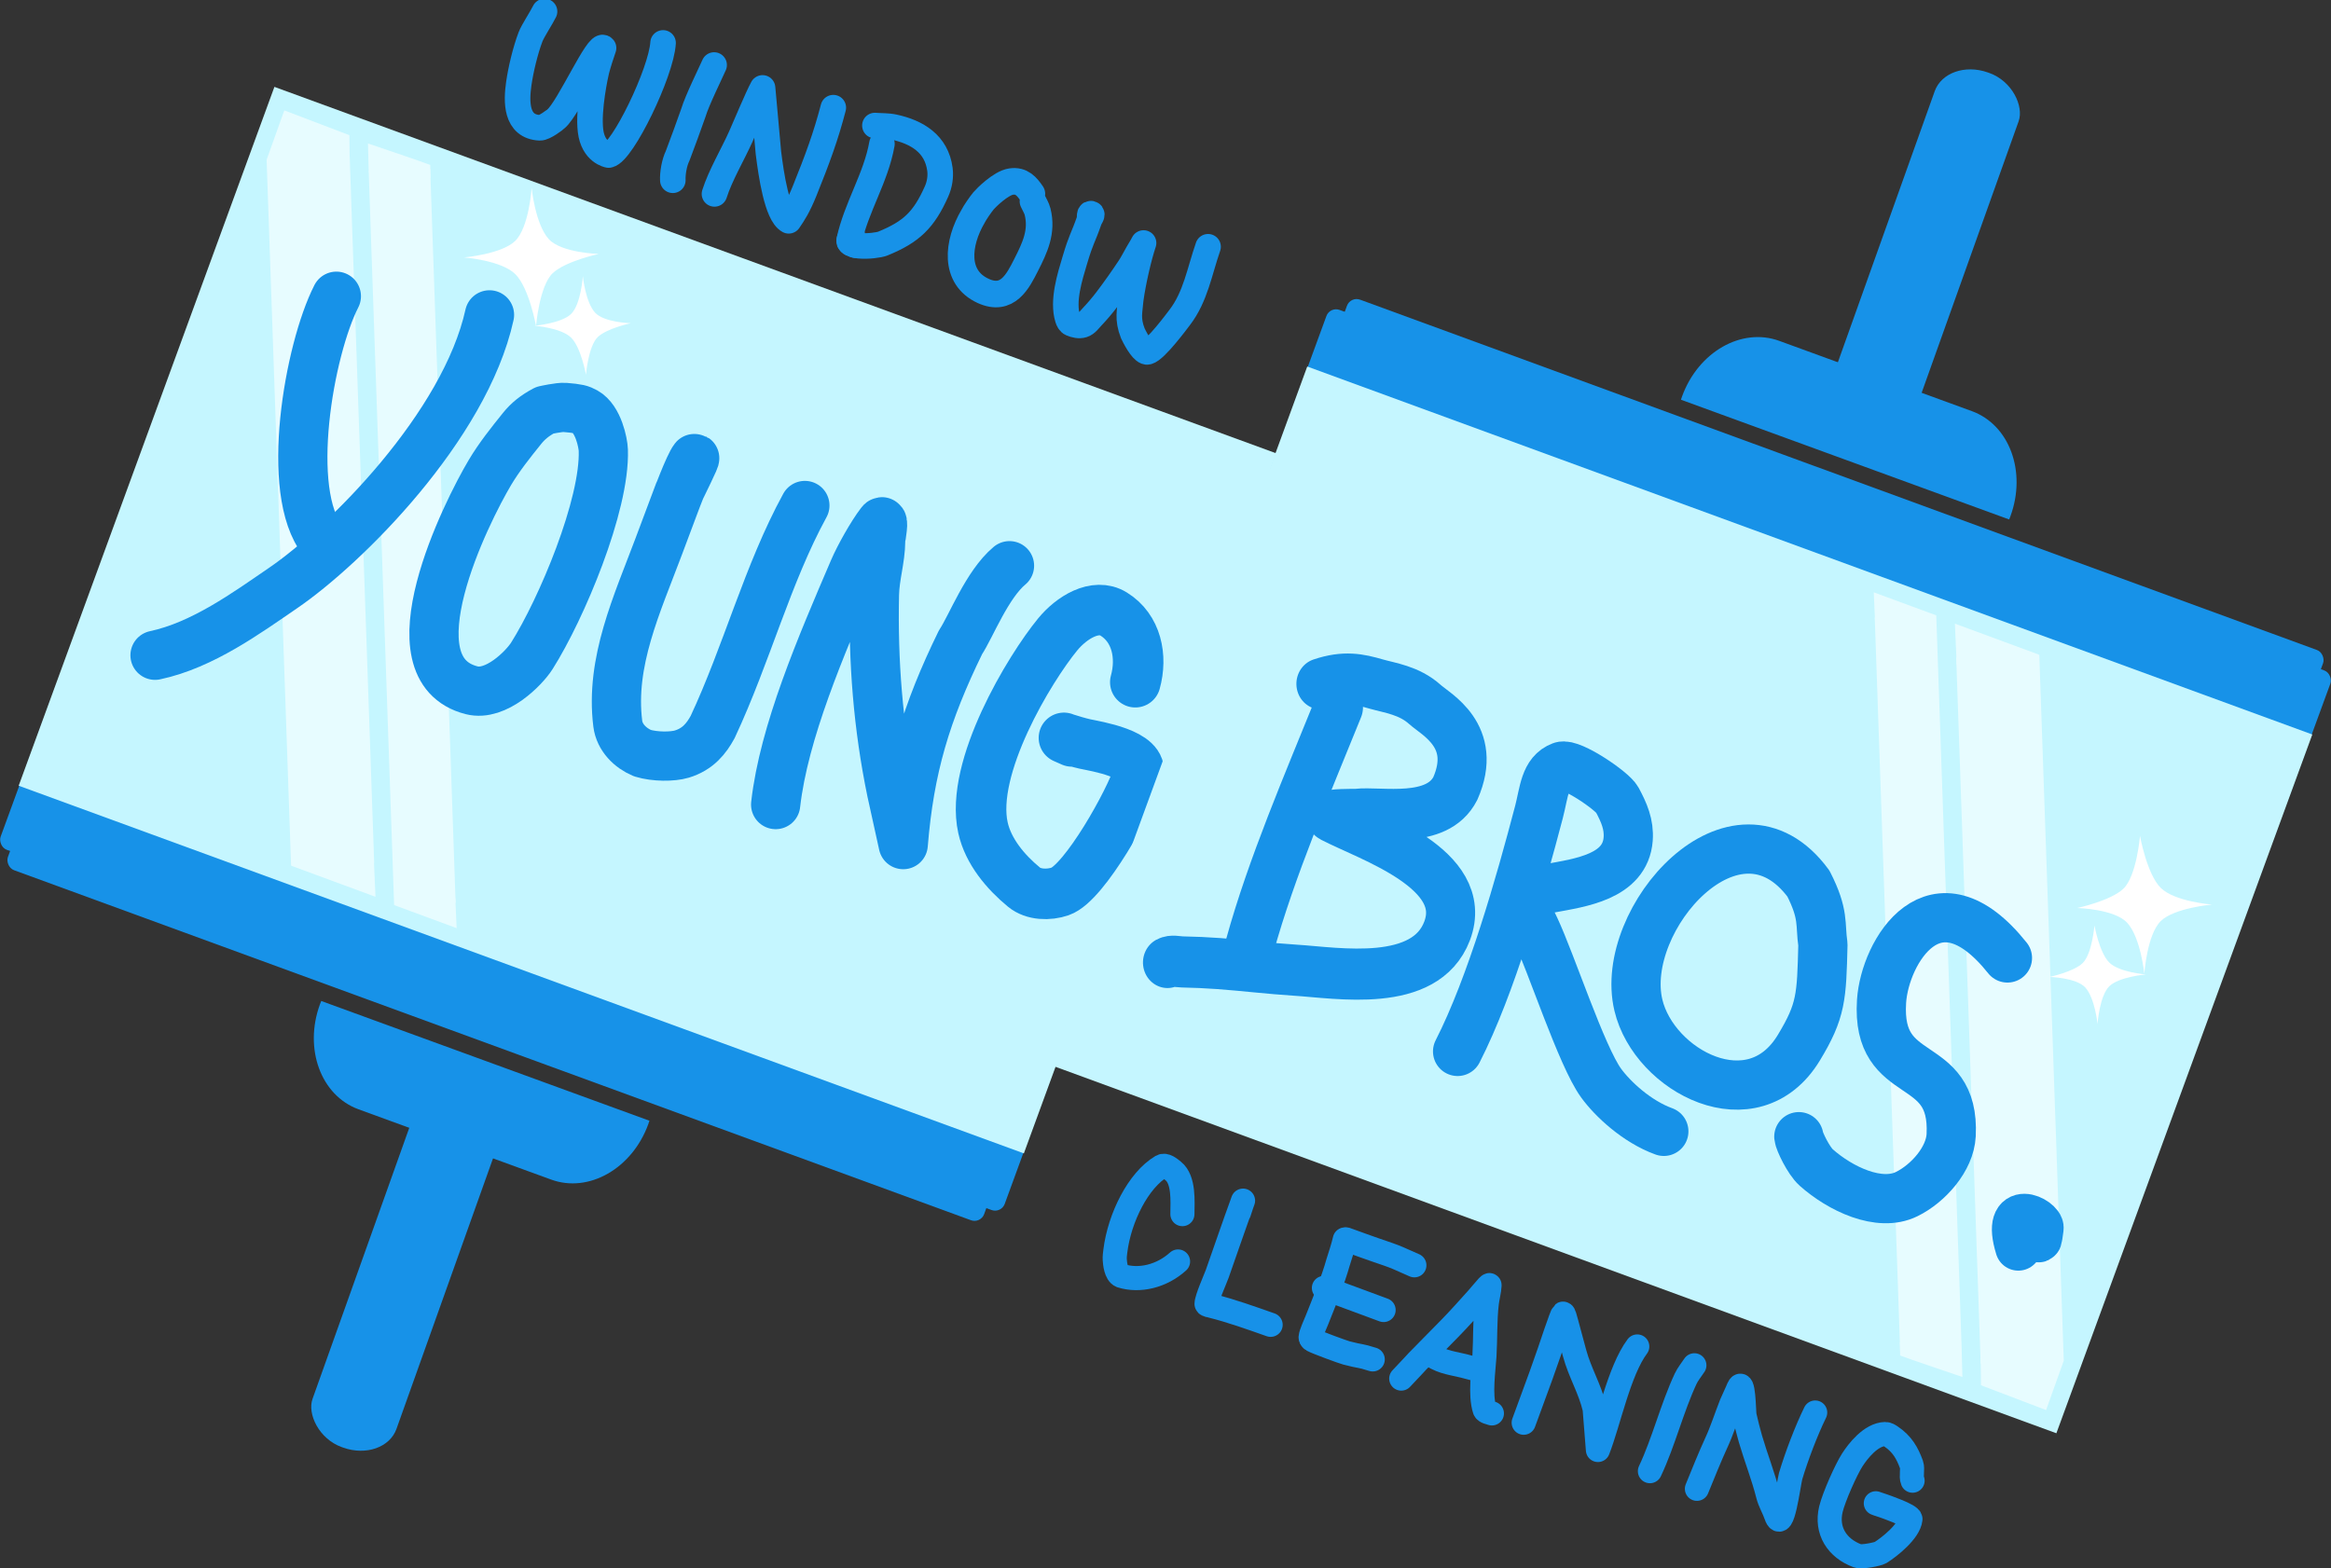 <?xml version="1.0" encoding="UTF-8" standalone="no"?>
<!-- Created with Inkscape (http://www.inkscape.org/) -->

<svg
   width="89.973mm"
   height="60.549mm"
   viewBox="0 0 89.973 60.549"
   version="1.1"
   id="svg1"
   xml:space="preserve"
   xmlns="http://www.w3.org/2000/svg"
   xmlns:svg="http://www.w3.org/2000/svg"><rect x="0" y="0" width="89.973" height="60.549" fill="#333333" stroke="none"/><defs
     id="defs1"><clipPath
       clipPathUnits="userSpaceOnUse"
       id="clipath_lpe_path-effect5-8-3"><rect
         style="display:none;fill:#1792e8;fill-opacity:1;stroke-width:0.265"
         id="rect134"
         width="33.643"
         height="1.159"
         x="114.12"
         y="107.891"
         rx="0"
         ry="0.431"
         transform="rotate(0.176)"
         d="m 114.552,107.891 h 32.781 c 0.239,0 0.431,0.192 0.431,0.431 v 0.297 c 0,0.239 -0.192,0.431 -0.431,0.431 h -32.781 c -0.239,0 -0.431,-0.192 -0.431,-0.431 v -0.297 c 0,-0.239 0.192,-0.431 0.431,-0.431 z" /><path
         id="lpe_path-effect5-8-3"
         style="fill:#1792e8;fill-opacity:1;stroke-width:0.265"
         class="powerclip"
         d="m 113.372,98.859 h 32.234 v 20.853 h -32.234 z m 1.179,9.032 c -0.239,0 -0.431,0.192 -0.431,0.431 v 0.297 c 0,0.239 0.192,0.431 0.431,0.431 h 32.781 c 0.239,0 0.431,-0.192 0.431,-0.431 v -0.297 c 0,-0.239 -0.192,-0.431 -0.431,-0.431 z" /></clipPath><clipPath
       clipPathUnits="userSpaceOnUse"
       id="clipath_lpe_path-effect5-8-3-0"><rect
         style="display:none;fill:#1792e8;fill-opacity:1;stroke-width:0.265"
         id="rect4"
         width="33.643"
         height="1.159"
         x="114.12"
         y="107.891"
         rx="0"
         ry="0.431"
         transform="rotate(0.176)"
         d="m 114.552,107.891 h 32.781 c 0.239,0 0.431,0.192 0.431,0.431 v 0.297 c 0,0.239 -0.192,0.431 -0.431,0.431 h -32.781 c -0.239,0 -0.431,-0.192 -0.431,-0.431 v -0.297 c 0,-0.239 0.192,-0.431 0.431,-0.431 z" /><path
         id="lpe_path-effect5-8-3-0"
         style="fill:#1792e8;fill-opacity:1;stroke-width:0.265"
         class="powerclip"
         d="m 113.372,98.859 h 32.234 v 20.853 h -32.234 z m 1.179,9.032 c -0.239,0 -0.431,0.192 -0.431,0.431 v 0.297 c 0,0.239 0.192,0.431 0.431,0.431 h 32.781 c 0.239,0 0.431,-0.192 0.431,-0.431 v -0.297 c 0,-0.239 -0.192,-0.431 -0.431,-0.431 z" /></clipPath></defs><g
     id="layer1"
     transform="translate(-10.757,-4.184)"><path
       style="fill:#1792e8;fill-opacity:1;stroke-width:0.265"
       id="rect1-3-8"
       width="22.234"
       height="10.853"
       x="118.372"
       y="103.859"
       ry="5.426"
       transform="matrix(0.57,0.208,-0.208,0.57,-21.636,-43.953)"
       rx="4.595"
       clip-path="url(#clipath_lpe_path-effect5-8-3)"
       d="m 122.967,103.859 h 13.045 c 2.545,0 4.595,2.42 4.595,5.426 0,3.006 -2.049,5.426 -4.595,5.426 h -13.045 c -2.545,0 -4.595,-2.42 -4.595,-5.426 0,-3.006 2.049,-5.426 4.595,-5.426 z" /><rect
       style="fill:#1792e8;fill-opacity:1;stroke-width:0.154"
       id="rect1-9-7-1-6-6"
       width="40.124"
       height="6.831"
       x="23.194"
       y="24.766"
       transform="rotate(20.095)"
       ry="0.396" /><rect
       style="fill:#1792e8;fill-opacity:1;stroke-width:0.154"
       id="rect1-9-7-1-8-8-5"
       width="41.268"
       height="7.052"
       x="22.66"
       y="23.902"
       transform="rotate(20.095)"
       ry="0.396" /><rect
       style="fill:#c5f6ff;fill-opacity:1;stroke-width:0.154"
       id="rect1-9-7-7-6"
       width="41.313"
       height="28.728"
       x="22.639"
       y="-0.256"
       transform="rotate(20.095)" /><rect
       style="fill:#1792e8;fill-opacity:1;stroke-width:0.147"
       id="rect6-8-1"
       width="3.441"
       height="14.924"
       x="41.048"
       y="33.586"
       rx="1.691"
       ry="1.372"
       transform="rotate(19.637)" /><g
       id="g110-6-7"
       transform="matrix(0.606,-0.021,0.021,0.606,-18.733,-45.507)"><rect
         style="fill:#e7fcff;fill-opacity:1;stroke:none;stroke-width:1.338;stroke-linecap:round;stroke-linejoin:round;stroke-dasharray:none;stroke-opacity:1"
         id="rect107-3-9"
         width="5.292"
         height="44.979"
         x="62.376"
         y="94.324" /><path
         style="fill:#e7fcff;fill-opacity:1;stroke:none;stroke-width:1.4;stroke-linecap:round;stroke-linejoin:round;stroke-dasharray:none;stroke-opacity:1"
         d="m 62.378,94.331 1.232,-3.096 4.086,1.721 -0.038,1.754 -3.332,0.606 z"
         id="path108-2-6" /><path
         style="fill:#e7fcff;fill-opacity:1;stroke:none;stroke-width:1.4;stroke-linecap:round;stroke-linejoin:round;stroke-dasharray:none;stroke-opacity:1"
         d="m 62.382,139.311 5.296,2.165 -0.026,-2.592 -3.447,-0.578 z"
         id="path110-1-8" /></g><g
       id="g111-0-4"
       transform="matrix(0.606,-0.021,0.021,0.606,-18.59,-45.32)"><g
         id="g110-9-20-3"
         transform="translate(6.644,2.571)"><rect
           style="fill:#e7fcff;fill-opacity:1;stroke:none;stroke-width:1.02;stroke-linecap:round;stroke-linejoin:round;stroke-dasharray:none;stroke-opacity:1"
           id="rect107-0-5-1"
           width="3.918"
           height="46.754"
           x="61.975"
           y="92.399" /><path
           style="fill:#e7fcff;fill-opacity:1;stroke:none;stroke-width:1.036;stroke-linecap:round;stroke-linejoin:round;stroke-dasharray:none;stroke-opacity:1"
           d="m 61.983,139.159 3.918,1.601 -0.019,-1.918 -2.55,-0.427 z"
           id="path110-9-0-6" /><path
           style="fill:#e7fcff;fill-opacity:1;stroke:none;stroke-width:1.4;stroke-linecap:round;stroke-linejoin:round;stroke-dasharray:none;stroke-opacity:1"
           d="m 65.905,92.14 c -0.273,-0.132 -3.914,-1.503 -3.914,-1.503 l -0.014,1.803 3.912,0.548 z"
           id="path111-1-7" /></g></g><g
       id="g11"
       transform="translate(0.001,-27.92)"
       style="fill:none;fill-opacity:1"><g
         id="g10"
         style="fill:none;fill-opacity:1"><path
           style="fill:none;fill-opacity:1;stroke:#1792e8;stroke-width:1.9;stroke-linecap:round;stroke-linejoin:round;stroke-dasharray:none;stroke-opacity:1"
           d="m 23.739,43.54 c -1.051,2.057 -2.025,7.551 -0.522,9.427"
           id="path48-7-3" /><path
           style="fill:none;fill-opacity:1;stroke:#1792e8;stroke-width:1.9;stroke-linecap:round;stroke-linejoin:round;stroke-dasharray:none;stroke-opacity:1"
           d="m 29.65,44.26 c -0.948,4.299 -5.572,8.907 -7.964,10.543 -1.4,0.957 -3.107,2.207 -4.946,2.598"
           id="path49-8-7" /></g><path
         style="fill:none;fill-opacity:1;stroke:#1792e8;stroke-width:1.9;stroke-linecap:round;stroke-linejoin:round;stroke-dasharray:none;stroke-opacity:1"
         d="m 31.785,47.941 c -0.386,0.206 -0.646,0.414 -0.878,0.703 -0.44,0.547 -0.882,1.099 -1.241,1.702 -0.908,1.525 -3.935,7.587 -0.703,8.407 0.937,0.238 2.018,-0.849 2.324,-1.333 1.142,-1.809 2.829,-5.816 2.756,-7.938 -0.009,-0.275 -0.191,-1.197 -0.693,-1.476 -0.188,-0.104 -0.285,-0.131 -0.793,-0.173 -0.211,-0.017 -0.771,0.108 -0.771,0.108 z"
         id="path50-4-1" /><path
         style="fill:none;fill-opacity:1;stroke:#1792e8;stroke-width:1.9;stroke-linecap:round;stroke-linejoin:round;stroke-dasharray:none;stroke-opacity:1"
         d="m 36.738,51.716 c 0.113,-0.301 0.618,-1.657 0.818,-1.909 0.127,-0.16 -0.547,1.185 -0.58,1.275 -0.265,0.708 -0.531,1.415 -0.796,2.123 -0.832,2.221 -1.878,4.452 -1.579,6.835 0.067,0.535 0.482,0.943 0.951,1.139 0.476,0.147 1.16,0.146 1.521,0.037 0.627,-0.19 0.951,-0.606 1.191,-1.047 1.32,-2.822 2.115,-5.909 3.559,-8.55"
         id="path51-4-7" /><path
         style="fill:none;fill-opacity:1;stroke:#1792e8;stroke-width:1.9;stroke-linecap:round;stroke-linejoin:round;stroke-dasharray:none;stroke-opacity:1"
         d="m 40.695,63.165 c 0.314,-2.792 1.749,-6.119 3.011,-9.062 0.218,-0.509 0.7,-1.368 1.037,-1.808 0.174,-0.258 0.005,0.597 0.005,0.693 -0.006,0.706 -0.225,1.361 -0.24,2.067 -0.056,2.58 0.137,5.074 0.659,7.604 l 0.452,2.052 c 0.24,-2.965 0.883,-5.09 2.211,-7.811 0.405,-0.609 1.022,-2.231 1.891,-2.956"
         id="path52-1-3" /><path
         style="fill:none;fill-opacity:1;stroke:#1792e8;stroke-width:1.951;stroke-linecap:round;stroke-linejoin:round;stroke-dasharray:none;stroke-opacity:1"
         d="m 54.577,58.441 c 0.274,-0.987 0.053,-2.085 -0.839,-2.634 -0.708,-0.435 -1.627,0.143 -2.158,0.79 -1.08,1.316 -3.398,5.139 -2.883,7.461 0.202,0.913 0.87,1.708 1.583,2.295 0.366,0.302 0.957,0.318 1.402,0.163 0.94,-0.326 2.713,-3.526 3.01,-4.506 0.243,-0.802 -1.638,-1.092 -2.062,-1.185 -0.2,-0.044 -0.525,-0.139 -0.743,-0.21 -0.021,-0.006 -0.083,-0.033 -0.063,-0.024 0.102,0.047 0.204,0.091 0.307,0.136"
         id="path53-5-9" /></g><g
       id="g134"
       transform="matrix(1.02,0,0,1.02,4.195,-174.434)"
       style="stroke:#1792e8;stroke-opacity:1"><g
         id="g4"
         transform="translate(1.005,2.172)"
         style="stroke:#1792e8;stroke-opacity:1"><g
           id="g6"
           transform="translate(-1.621,-2.204)"
           style="stroke:#1792e8;stroke-opacity:1"><path
             style="fill:none;fill-opacity:0.071;stroke:#1792e8;stroke-width:0.967;stroke-linecap:round;stroke-linejoin:round;stroke-dasharray:none;stroke-opacity:1"
             d="m 27.656,175.582 c -0.107,0.224 -0.444,0.732 -0.532,0.964 -0.191,0.501 -0.368,1.237 -0.443,1.766 -0.096,0.678 -0.12,1.63 0.796,1.673 0.176,0.008 0.592,-0.316 0.621,-0.347 0.484,-0.421 1.59,-2.937 1.791,-2.675 -0.079,0.22 -0.209,0.631 -0.266,0.858 -0.026,0.101 -0.327,1.454 -0.227,2.277 0.099,0.823 0.687,0.918 0.687,0.918 0.522,-0.1 1.99,-3.122 2.058,-4.244"
             id="path68-9-0" /><path
             style="fill:none;fill-opacity:0.071;stroke:#1792e8;stroke-width:0.967;stroke-linecap:round;stroke-linejoin:round;stroke-dasharray:none;stroke-opacity:1"
             d="m 34.073,177.608 c -0.121,0.279 -0.647,1.343 -0.783,1.802 -0.201,0.57 -0.381,1.063 -0.595,1.629 -0.131,0.267 -0.197,0.671 -0.185,0.932"
             id="path69-6-1" /><path
             style="fill:none;fill-opacity:0.071;stroke:#1792e8;stroke-width:0.967;stroke-linecap:round;stroke-linejoin:round;stroke-dasharray:none;stroke-opacity:1"
             d="m 34.086,182.487 c 0.224,-0.707 0.701,-1.505 1.002,-2.183 0.143,-0.321 0.652,-1.535 0.818,-1.829 l 0.222,2.456 c 0.102,0.817 0.322,2.334 0.768,2.574 0.185,-0.268 0.361,-0.537 0.599,-1.125 0.49,-1.215 0.811,-2.089 1.088,-3.158"
             id="path70-3-0" /><g
             id="g5"
             transform="translate(0.194,0.065)"
             style="stroke:#1792e8;stroke-opacity:1"><path
               style="fill:none;fill-opacity:0.071;stroke:#1792e8;stroke-width:0.967;stroke-linecap:round;stroke-linejoin:round;stroke-dasharray:none;stroke-opacity:1"
               d="m 40.229,180.528 c -0.223,1.277 -0.971,2.401 -1.241,3.661 -0.021,0.096 0.159,0.115 0.239,0.173"
               id="path71-5-6" /><path
               style="fill:none;fill-opacity:0.071;stroke:#1792e8;stroke-width:0.967;stroke-linecap:round;stroke-linejoin:round;stroke-dasharray:none;stroke-opacity:1"
               d="m 39.963,179.834 c 0.241,0.02 0.486,0.007 0.723,0.059 0.869,0.189 1.61,0.631 1.738,1.6 0.037,0.28 -0.014,0.58 -0.129,0.838 -0.478,1.071 -0.946,1.528 -2.031,1.97 -0.292,0.119 -1.673,0.21 -1.155,-0.309"
               id="path72-1-6" /></g><path
             style="fill:none;fill-opacity:0.071;stroke:#1792e8;stroke-width:1.006;stroke-linecap:round;stroke-linejoin:round;stroke-dasharray:none;stroke-opacity:1"
             d="m 46.098,182.483 c -0.191,-0.282 -0.391,-0.519 -0.782,-0.464 -0.4,0.056 -0.968,0.635 -1.046,0.728 -0.106,0.127 -0.325,0.441 -0.399,0.589 -0.595,1.013 -0.734,2.309 0.38,2.821 0.928,0.427 1.322,-0.376 1.626,-0.975 0.331,-0.651 0.627,-1.266 0.436,-2.024 -0.035,-0.139 -0.116,-0.261 -0.175,-0.392"
             id="path73-8-7" /><path
             style="fill:none;fill-opacity:0.071;stroke:#1792e8;stroke-width:0.967;stroke-linecap:round;stroke-linejoin:round;stroke-dasharray:none;stroke-opacity:1"
             d="m 48.27,183.483 c 0.022,-0.083 0.151,-0.227 0.068,-0.249 -0.083,-0.023 -0.039,0.168 -0.068,0.249 -0.254,0.726 -0.295,0.665 -0.547,1.511 -0.186,0.621 -0.479,1.544 -0.27,2.209 0.024,0.075 0.064,0.161 0.136,0.191 0.134,0.058 0.296,0.097 0.435,0.053 0.146,-0.046 0.241,-0.19 0.346,-0.301 0.197,-0.208 0.384,-0.426 0.557,-0.654 0.299,-0.394 0.583,-0.798 0.857,-1.209 0.118,-0.177 0.211,-0.37 0.319,-0.554 0.45,-0.769 5.62e-4,0.024 0.221,-0.384 -0.172,0.506 -0.394,1.464 -0.485,2.133 -0.03,0.428 -0.141,0.728 0.078,1.285 0.168,0.353 0.411,0.735 0.559,0.703 0.298,-0.065 1.127,-1.188 1.215,-1.303 0.603,-0.783 0.755,-1.765 1.074,-2.676"
             id="path74-7-4" /></g></g></g><path
       style="fill:#ffffff;fill-opacity:1;stroke:none;stroke-width:1.168;stroke-linecap:round;stroke-linejoin:round;stroke-dasharray:none;stroke-opacity:1"
       d="m 31.278,11.442 c 0,0 0.141,1.408 0.664,1.977 0.488,0.53 1.926,0.569 1.926,0.569 0,0 -1.286,0.276 -1.778,0.743 -0.515,0.489 -0.643,2.041 -0.643,2.041 0,0 -0.263,-1.471 -0.8,-2.005 -0.537,-0.533 -1.979,-0.644 -1.979,-0.644 0,0 1.451,-0.128 1.973,-0.636 0.536,-0.521 0.637,-2.045 0.637,-2.045 z"
       id="path107-5-1" /><path
       style="fill:#ffffff;fill-opacity:1;stroke:none;stroke-width:0.834;stroke-linecap:round;stroke-linejoin:round;stroke-dasharray:none;stroke-opacity:1"
       d="m 33.254,14.845 c 0,0 0.101,1.005 0.474,1.411 0.348,0.379 1.375,0.406 1.375,0.406 0,0 -0.918,0.197 -1.27,0.531 -0.368,0.349 -0.459,1.458 -0.459,1.458 0,0 -0.188,-1.05 -0.571,-1.431 -0.383,-0.381 -1.413,-0.46 -1.413,-0.46 0,0 1.036,-0.092 1.409,-0.454 0.383,-0.372 0.455,-1.46 0.455,-1.46 z"
       id="path107-3-2-7" /><path
       style="display:inline;fill:#1792e8;fill-opacity:1;stroke:none;stroke-width:0.265;stroke-opacity:1"
       id="rect1-3-8-3"
       width="22.234"
       height="10.853"
       x="118.372"
       y="103.859"
       ry="5.426"
       transform="matrix(-0.57,-0.208,0.208,-0.57,133.1,111.019)"
       rx="4.595"
       clip-path="url(#clipath_lpe_path-effect5-8-3-0)"
       d="m 122.967,103.859 h 13.045 c 2.545,0 4.595,2.42 4.595,5.426 0,3.006 -2.049,5.426 -4.595,5.426 h -13.045 c -2.545,0 -4.595,-2.42 -4.595,-5.426 0,-3.006 2.049,-5.426 4.595,-5.426 z" /><rect
       style="display:inline;fill:#1792e8;fill-opacity:1;stroke-width:0.154"
       id="rect1-9-7-1-6-6-6"
       width="40.124"
       height="6.831"
       x="-104.543"
       y="0.127"
       transform="rotate(-159.888)"
       ry="0.396" /><rect
       style="display:inline;fill:#1792e8;fill-opacity:1;stroke-width:0.154"
       id="rect1-9-7-1-8-8-5-5"
       width="41.268"
       height="7.052"
       x="-105.078"
       y="-0.738"
       transform="rotate(-159.888)"
       ry="0.396" /><rect
       style="display:inline;fill:#c5f6ff;fill-opacity:1;stroke-width:0.154"
       id="rect1-9-7-7-6-2"
       width="41.313"
       height="28.728"
       x="-105.099"
       y="-24.895"
       transform="rotate(-159.888)" /><rect
       style="display:inline;fill:#1792e8;fill-opacity:1;stroke:none;stroke-width:0.147;stroke-opacity:1"
       id="rect6-8-1-0"
       width="3.441"
       height="14.924"
       x="-86.489"
       y="7.926"
       rx="1.691"
       ry="1.372"
       transform="rotate(-160.346)" /><g
       id="g110-6-7-8"
       transform="matrix(-0.606,0.021,-0.021,-0.606,130.196,112.573)"
       style="display:inline"><rect
         style="fill:#e7fcff;fill-opacity:1;stroke:none;stroke-width:1.338;stroke-linecap:round;stroke-linejoin:round;stroke-dasharray:none;stroke-opacity:1"
         id="rect107-3-9-5"
         width="5.292"
         height="44.979"
         x="62.376"
         y="94.324" /><path
         style="fill:#e7fcff;fill-opacity:1;stroke:none;stroke-width:1.4;stroke-linecap:round;stroke-linejoin:round;stroke-dasharray:none;stroke-opacity:1"
         d="m 62.378,94.331 1.232,-3.096 4.086,1.721 -0.038,1.754 -3.332,0.606 z"
         id="path108-2-6-9" /><path
         style="fill:#e7fcff;fill-opacity:1;stroke:none;stroke-width:1.4;stroke-linecap:round;stroke-linejoin:round;stroke-dasharray:none;stroke-opacity:1"
         d="m 62.382,139.311 5.296,2.165 -0.026,-2.592 -3.447,-0.578 z"
         id="path110-1-8-6" /></g><g
       id="g111-0-4-0"
       transform="matrix(-0.606,0.021,-0.021,-0.606,130.053,112.386)"
       style="display:inline"><g
         id="g110-9-20-3-5"
         transform="translate(6.644,2.571)"><rect
           style="fill:#e7fcff;fill-opacity:1;stroke:none;stroke-width:1.02;stroke-linecap:round;stroke-linejoin:round;stroke-dasharray:none;stroke-opacity:1"
           id="rect107-0-5-1-2"
           width="3.918"
           height="46.754"
           x="61.975"
           y="92.399" /><path
           style="fill:#e7fcff;fill-opacity:1;stroke:none;stroke-width:1.036;stroke-linecap:round;stroke-linejoin:round;stroke-dasharray:none;stroke-opacity:1"
           d="m 61.983,139.159 3.918,1.601 -0.019,-1.918 -2.55,-0.427 z"
           id="path110-9-0-6-5" /><path
           style="fill:#e7fcff;fill-opacity:1;stroke:none;stroke-width:1.4;stroke-linecap:round;stroke-linejoin:round;stroke-dasharray:none;stroke-opacity:1"
           d="m 65.905,92.14 c -0.273,-0.132 -3.914,-1.503 -3.914,-1.503 l -0.014,1.803 3.912,0.548 z"
           id="path111-1-7-6" /></g></g><path
       style="display:inline;fill:#ffffff;fill-opacity:1;stroke:none;stroke-width:1.168;stroke-linecap:round;stroke-linejoin:round;stroke-dasharray:none;stroke-opacity:1"
       d="m 93.525,41.784 c 0,0 -0.14,-1.408 -0.663,-1.977 -0.488,-0.531 -1.926,-0.569 -1.926,-0.569 0,0 1.286,-0.276 1.778,-0.742 0.515,-0.488 0.644,-2.041 0.644,-2.041 0,0 0.263,1.471 0.799,2.005 0.537,0.534 1.979,0.645 1.979,0.645 0,0 -1.451,0.128 -1.974,0.635 -0.536,0.521 -0.638,2.045 -0.638,2.045 z"
       id="path107-5-1-4" /><path
       style="display:inline;fill:#ffffff;fill-opacity:1;stroke:none;stroke-width:0.834;stroke-linecap:round;stroke-linejoin:round;stroke-dasharray:none;stroke-opacity:1"
       d="m 91.719,43.718 c 0,0 -0.1,-1.005 -0.474,-1.412 -0.348,-0.379 -1.375,-0.407 -1.375,-0.407 0,0 0.919,-0.197 1.27,-0.53 0.368,-0.349 0.46,-1.457 0.46,-1.457 0,0 0.187,1.05 0.571,1.431 0.383,0.381 1.413,0.46 1.413,0.46 0,0 -1.036,0.091 -1.409,0.454 -0.383,0.372 -0.456,1.46 -0.456,1.46 z"
       id="path107-3-2-7-2" /><g
       id="g7"
       transform="translate(-0.555,-28.639)"><path
         style="fill:none;fill-opacity:1;stroke:#1791e8;stroke-width:0.931;stroke-linecap:round;stroke-linejoin:round;stroke-dasharray:none;stroke-opacity:1"
         d="m 156.324,166.266 c 0.02,-0.485 0.118,-1.322 -0.295,-1.677 -0.122,-0.105 -0.301,-0.271 -0.443,-0.194 -0.916,0.496 -1.693,1.921 -1.899,3.2 -0.018,0.111 -0.037,0.221 -0.035,0.332 0.003,0.138 0.026,0.548 0.223,0.635 0.702,0.249 1.566,0.073 2.216,-0.475"
         id="path75-4-0"
         transform="rotate(-2.027,-2340.141,2931.589)" /><path
         style="fill:none;fill-opacity:1;stroke:#1791e8;stroke-width:0.931;stroke-linecap:round;stroke-linejoin:round;stroke-dasharray:none;stroke-opacity:1"
         d="m 158.508,166.285 c 0.044,-0.118 0.086,-0.236 0.131,-0.353 0.012,-0.034 0.055,-0.134 0.041,-0.1 -0.376,0.923 -0.727,1.852 -1.092,2.779 -0.072,0.185 -0.445,0.937 -0.455,1.151 -0.003,0.049 0.176,0.079 0.181,0.081 0.775,0.223 1.512,0.521 2.262,0.814"
         id="path76-8-3"
         transform="rotate(-2.027,-2340.141,2931.589)" /><path
         style="fill:none;fill-opacity:1;stroke:#1791e8;stroke-width:0.931;stroke-linecap:round;stroke-linejoin:round;stroke-dasharray:none;stroke-opacity:1"
         d="m 162.555,167.492 -0.001,-0.026 c -0.079,0.293 -0.189,0.586 -0.29,0.871 -0.238,0.745 -0.584,1.482 -0.895,2.198 -0.071,0.165 -0.252,0.511 -0.267,0.656 -0.004,0.042 0.072,0.043 0.108,0.065"
         id="path78-8-4"
         transform="rotate(-2.027,-2340.141,2931.589)" /><path
         style="fill:none;fill-opacity:1;stroke:#1791e8;stroke-width:0.931;stroke-linecap:round;stroke-linejoin:round;stroke-dasharray:none;stroke-opacity:1"
         d="m 162.609,167.467 c 1.986,0.809 1.437,0.519 2.593,1.09"
         id="path79-9-7"
         transform="rotate(-2.027,-2340.141,2931.589)" /><path
         style="fill:none;fill-opacity:1;stroke:#1791e8;stroke-width:0.931;stroke-linecap:round;stroke-linejoin:round;stroke-dasharray:none;stroke-opacity:1"
         d="m 161.682,169.307 c 1.713,0.706 0.955,0.396 2.272,0.933"
         id="path80-1-9"
         transform="rotate(-2.027,-2340.141,2931.589)" /><path
         style="fill:none;fill-opacity:1;stroke:#1791e8;stroke-width:0.931;stroke-linecap:round;stroke-linejoin:round;stroke-dasharray:none;stroke-opacity:1"
         d="m 161.163,171.073 c 0.127,0.127 -0.144,0.138 0.01,0.231 0.16,0.097 1.159,0.503 1.295,0.544 0.618,0.183 0.446,0.087 0.999,0.283"
         id="path81-2-6"
         transform="rotate(-2.027,-2340.141,2931.589)" /><path
         style="fill:none;fill-opacity:1;stroke:#1791e8;stroke-width:0.931;stroke-linecap:round;stroke-linejoin:round;stroke-dasharray:none;stroke-opacity:1"
         d="m 164.541,172.91 c 1.165,-1.142 -0.077,0.04 1.94,-1.869 0.376,-0.356 0.732,-0.733 1.093,-1.105 0.147,-0.152 0.282,-0.315 0.431,-0.465 0.019,-0.019 0.073,-0.067 0.07,-0.04 -0.022,0.231 -0.096,0.454 -0.131,0.684 -0.104,0.677 -0.098,1.366 -0.164,2.048 -0.051,0.523 -0.232,1.481 -0.063,2.062 0.025,0.087 0.189,0.118 0.273,0.152"
         id="path82-3-8"
         transform="rotate(-2.027,-2340.141,2931.589)" /><path
         style="fill:none;fill-opacity:1;stroke:#1791e8;stroke-width:0.931;stroke-linecap:round;stroke-linejoin:round;stroke-dasharray:none;stroke-opacity:1"
         d="m 165.569,171.931 c 0.538,0.391 0.769,0.406 1.388,0.572 0.22,0.059 0.435,0.137 0.654,0.204"
         id="path83-7-6"
         transform="rotate(-2.027,-2340.141,2931.589)" /><path
         style="fill:none;fill-opacity:1;stroke:#1791e8;stroke-width:0.931;stroke-linecap:round;stroke-linejoin:round;stroke-dasharray:none;stroke-opacity:1"
         d="m 169.204,174.78 c 0.203,-0.51 0.531,-1.29 0.733,-1.8 0.119,-0.3 0.237,-0.602 0.354,-0.903 0.024,-0.062 0.527,-1.416 0.578,-1.452 0.035,-0.024 0.08,0.196 0.115,0.343 0.095,0.398 0.184,0.797 0.277,1.194 0.183,0.781 0.542,1.386 0.699,2.172 l 0.07,1.599 c 0.457,-1.056 0.925,-3.029 1.659,-3.94"
         id="path84-6-7"
         transform="rotate(-2.027,-2340.141,2931.589)" /><path
         style="fill:none;fill-opacity:1;stroke:#1791e8;stroke-width:0.931;stroke-linecap:round;stroke-linejoin:round;stroke-dasharray:none;stroke-opacity:1"
         d="m 174.007,176.821 c 0.567,-1.095 0.943,-2.423 1.506,-3.52 0.094,-0.182 0.235,-0.336 0.353,-0.504"
         id="path85-4-2"
         transform="rotate(-2.027,-2340.141,2931.589)" /><path
         style="fill:none;fill-opacity:1;stroke:#1791e8;stroke-width:0.931;stroke-linecap:round;stroke-linejoin:round;stroke-dasharray:none;stroke-opacity:1"
         d="m 175.796,177.566 c 0.189,-0.426 0.586,-1.308 0.798,-1.723 0.244,-0.477 0.433,-1.016 0.651,-1.512 0.047,-0.107 0.245,-0.482 0.289,-0.591 0.217,-0.451 0.179,0.887 0.196,1.057 0.06,0.309 0.123,0.617 0.2,0.922 0.186,0.73 0.44,1.443 0.599,2.18 0.063,0.293 0.202,0.522 0.289,0.809 0.218,0.714 0.508,-1.163 0.61,-1.504 0.253,-0.751 0.661,-1.721 1.034,-2.42"
         id="path86-7-3"
         transform="rotate(-2.027,-2340.141,2931.589)" /><path
         style="fill:none;fill-opacity:1;stroke:#1791e8;stroke-width:0.931;stroke-linecap:round;stroke-linejoin:round;stroke-dasharray:none;stroke-opacity:1"
         d="m 184.126,177.547 c -0.066,-0.167 0.035,-0.451 -0.02,-0.621 -0.144,-0.446 -0.33,-0.808 -0.748,-1.111 -0.067,-0.049 -0.142,-0.105 -0.225,-0.105 -0.552,-0.004 -1.073,0.618 -1.311,0.963 -0.244,0.353 -0.752,1.387 -0.885,1.862 -0.229,0.826 0.188,1.521 0.966,1.838 0.163,0.067 0.792,-0.042 0.882,-0.093 0.361,-0.207 1.14,-0.783 1.206,-1.252 0.021,-0.148 -0.949,-0.518 -1.034,-0.552 -0.081,-0.032 -0.163,-0.061 -0.244,-0.092 -0.012,-0.005 -0.046,-0.019 -0.035,-0.014 l 0.103,0.042"
         id="path87-8-7"
         transform="rotate(-2.027,-2340.141,2931.589)" /></g><g
       id="g12"
       transform="translate(0.001,-27.92)"
       style="fill:none;fill-opacity:1"><g
         id="g8"
         transform="matrix(0.996,-0.037,0.035,1.038,-104.518,-87.637)"
         style="fill:none;fill-opacity:1;stroke-width:1.9;stroke-dasharray:none"><g
           id="g9"
           transform="translate(-0.101,0.984)"
           style="fill:none;fill-opacity:1"><path
             style="fill:none;fill-opacity:1;stroke:#1792e8;stroke-width:1.9;stroke-linecap:round;stroke-linejoin:round;stroke-dasharray:none;stroke-opacity:1"
             d="m 162.526,146.471 c -1.287,2.78 -2.805,5.857 -3.744,8.742 -0.16,0.477 -0.354,1.056 -0.049,0.419"
             id="path54-4-8"
             transform="translate(1.0702536e-6)" /><path
             style="fill:none;fill-opacity:1;stroke:#1792e8;stroke-width:1.9;stroke-linecap:round;stroke-linejoin:round;stroke-dasharray:none;stroke-opacity:1"
             d="m 161.878,145.574 c 0.919,-0.262 1.495,-0.121 2.151,0.087 0.496,0.157 1.257,0.272 1.849,0.824 0.409,0.381 2.03,1.238 1.066,3.16 -0.76,1.317 -2.925,0.755 -3.85,0.826 -0.042,0.001 -1.154,-0.045 -0.981,0.049 1.451,0.789 5.318,2.131 4.326,4.407 -0.92,2.109 -4.289,1.406 -5.929,1.248 -0.986,-0.095 -1.966,-0.246 -2.951,-0.351 -0.47,-0.05 -0.941,-0.086 -1.413,-0.112 -0.19,-0.011 -0.399,-0.082 -0.57,6e-4"
             id="path55-7-7" /></g></g><path
         style="fill:none;fill-opacity:1;stroke:#1792e8;stroke-width:1.9;stroke-linecap:round;stroke-linejoin:round;stroke-dasharray:none;stroke-opacity:1"
         d="m 67.017,72.695 c 1.306,-2.555 2.415,-6.479 3.14,-9.239 0.201,-0.766 0.215,-1.523 0.871,-1.768 0.365,-0.136 1.963,0.946 2.147,1.289 0.268,0.5 0.468,0.954 0.426,1.519 -0.11,1.466 -1.872,1.686 -2.988,1.896 -0.347,0.065 -0.755,-0.034 -1.045,0.167 -0.203,0.141 0.205,0.888 0.433,1.374 0.635,1.353 1.797,4.937 2.553,5.981 0.441,0.609 1.375,1.487 2.423,1.867"
         id="path56-8-9" /><path
         style="fill:none;fill-opacity:1;stroke:#1792e8;stroke-width:1.9;stroke-linecap:round;stroke-linejoin:round;stroke-dasharray:none;stroke-opacity:1"
         d="m 80.559,66.216 c -2.797,-3.79 -7.355,1.365 -6.564,4.692 0.607,2.552 4.425,4.567 6.194,1.643 0.865,-1.43 0.878,-1.947 0.929,-3.984 -0.116,-0.794 0.052,-1.151 -0.559,-2.35 z"
         id="path57-1-9" /><path
         style="fill:none;fill-opacity:1;stroke:#1792e8;stroke-width:1.9;stroke-linecap:round;stroke-linejoin:round;stroke-dasharray:none;stroke-opacity:1"
         d="m 88.24,69.087 c -2.8,-3.511 -4.736,-0.237 -4.859,1.674 -0.212,3.287 2.843,2.007 2.687,5.167 -0.046,0.922 -0.886,1.866 -1.714,2.274 -1.063,0.525 -2.577,-0.209 -3.497,-1.028 -0.292,-0.26 -0.655,-1.017 -0.669,-1.188"
         id="path58-3-6" /><path
         style="fill:none;fill-opacity:1;stroke:#1792e8;stroke-width:1.78;stroke-linecap:round;stroke-linejoin:round;stroke-dasharray:none;stroke-opacity:1"
         d="m 88.66,80.268 c -0.568,-1.845 0.906,-1.07 0.86,-0.75 -0.148,1.043 0.084,-0.274 -0.86,0.75 z"
         id="path59-9" /></g></g></svg>
